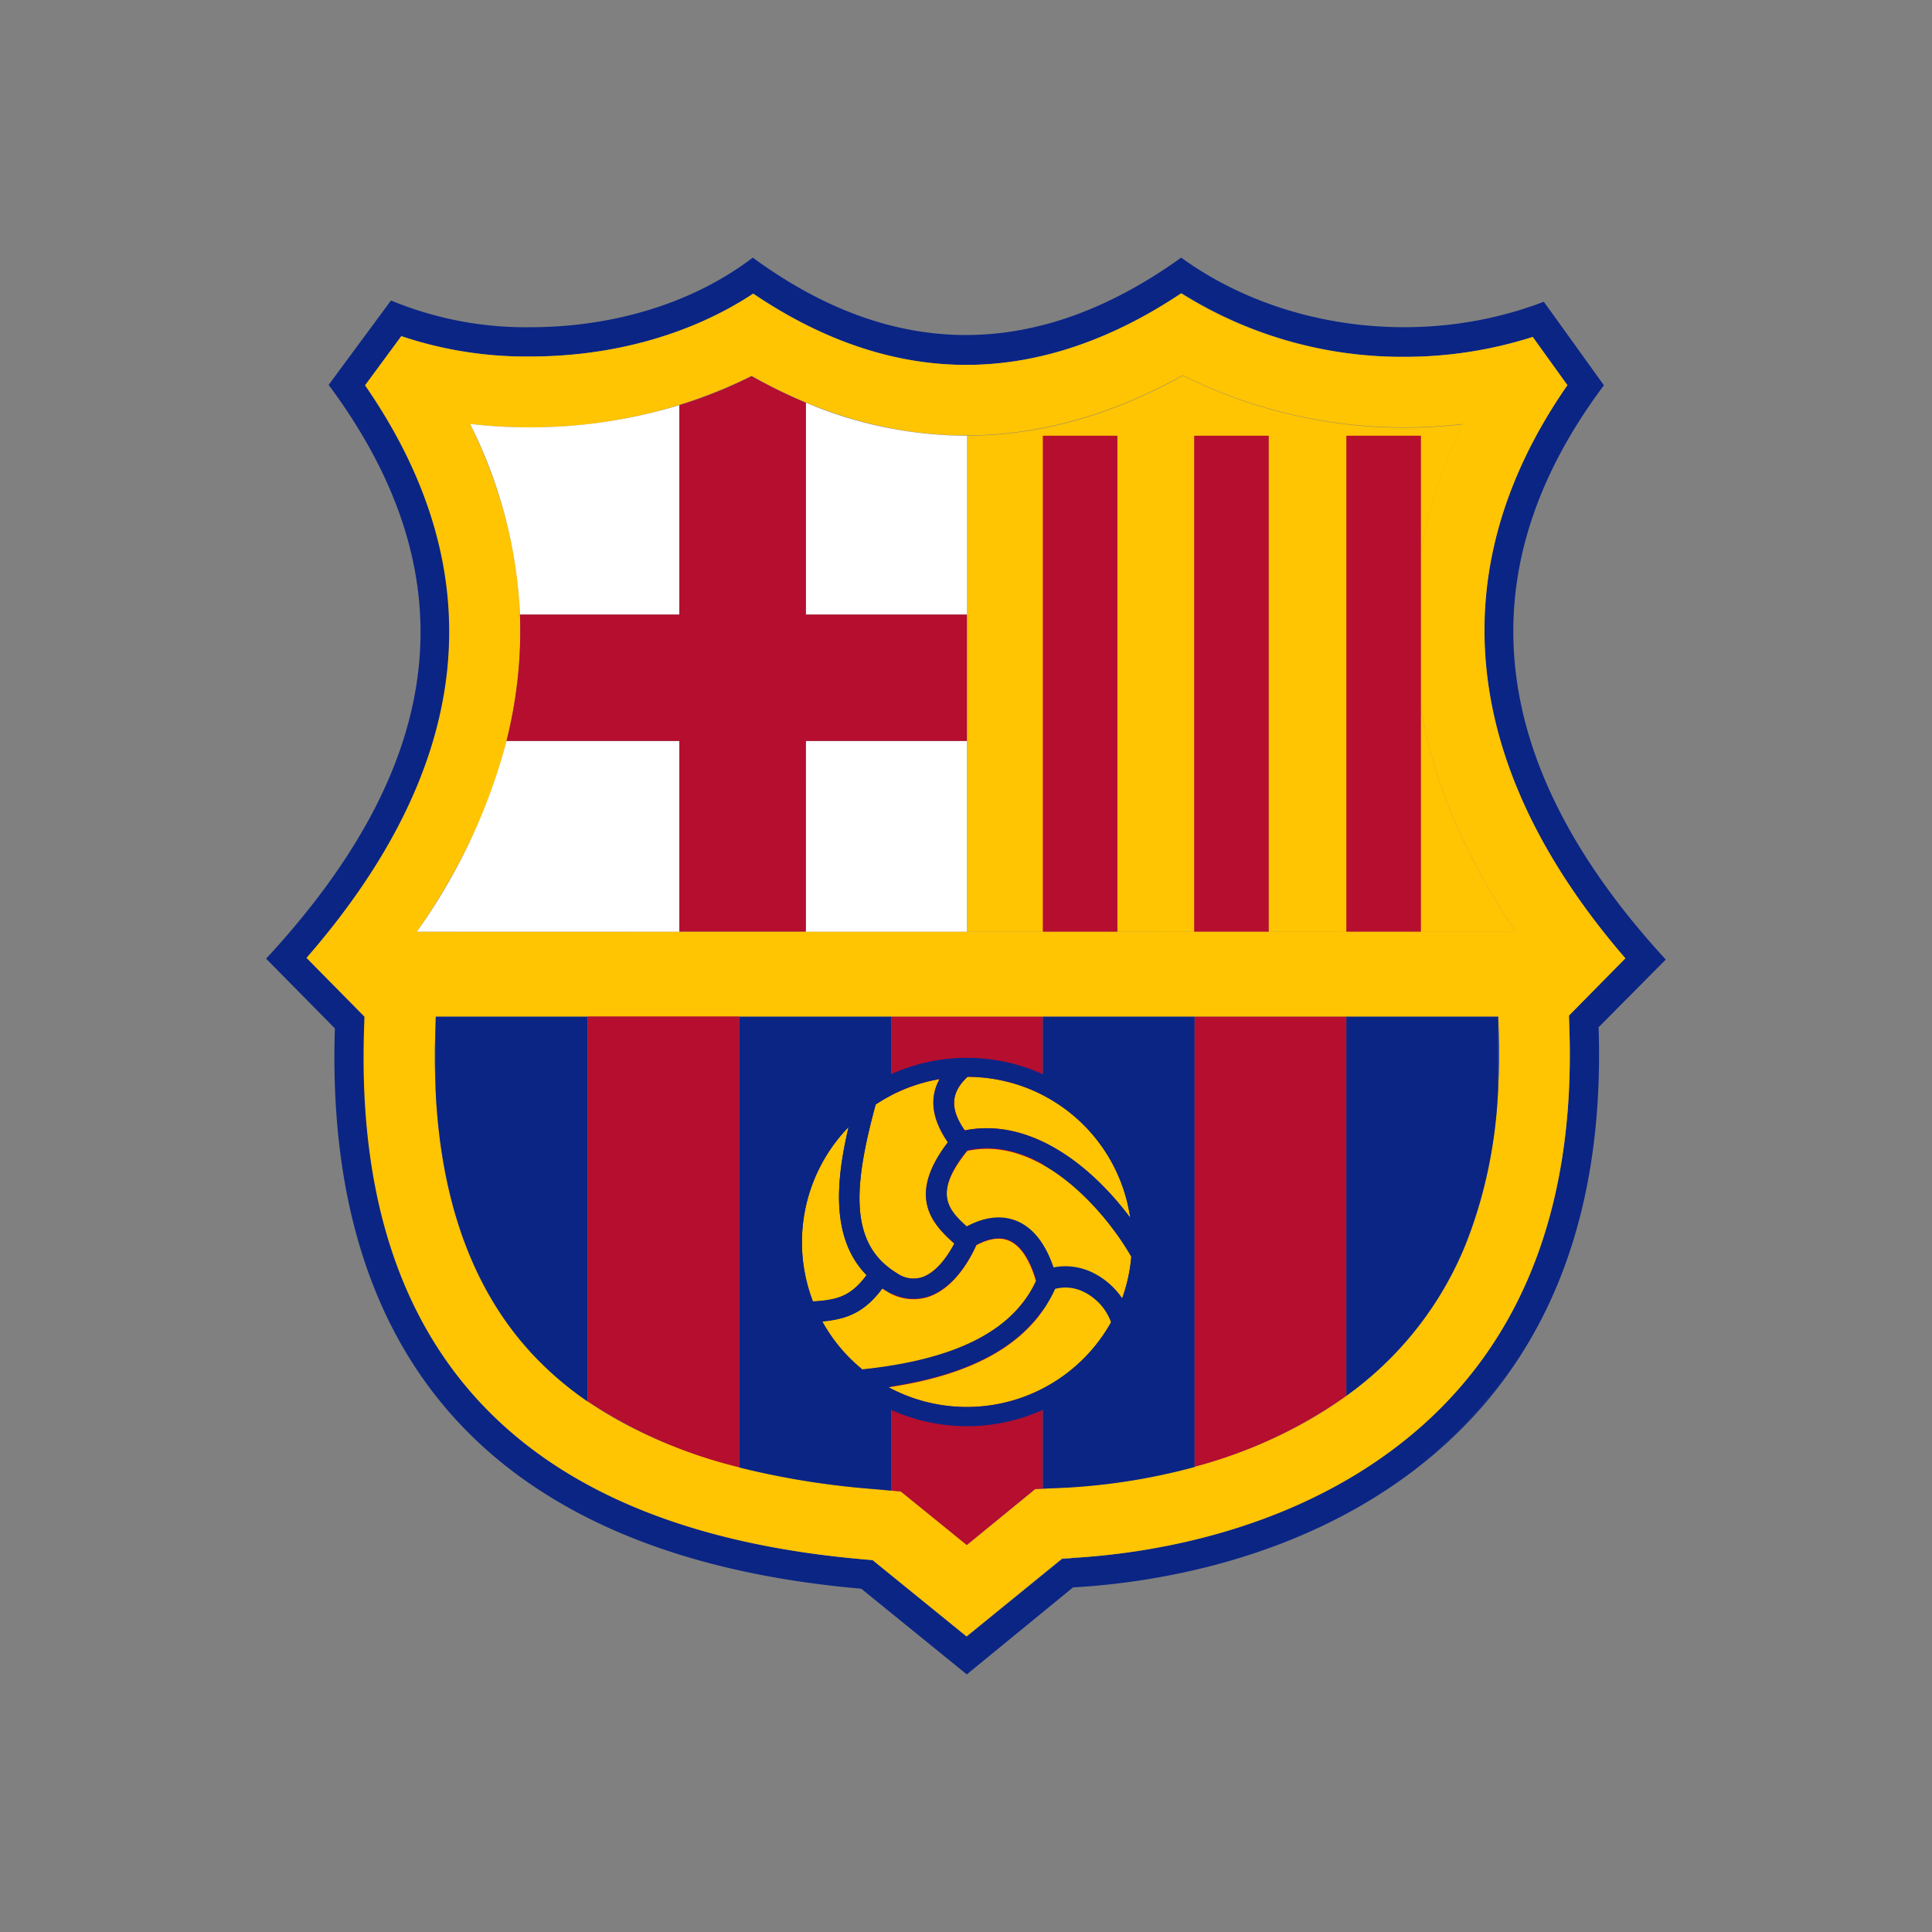<svg xmlns="http://www.w3.org/2000/svg" viewBox="0 0 300 300"><rect x="0" y="0" width="300" height="300" fill="#808080" stroke="none"/><defs><style>.a{fill:none;}.b{fill:#0b2585;}.c{fill:#ffc402;}.d{fill:#b50e2f;}.e{fill:#fff;}.f{fill:#0e32b5;}</style></defs><path class="a" d="M71.84,221.29l-1.14-1.23Z"/><path class="a" d="M70.57,219.91c-.35-.39-.69-.78-1-1.18C69.88,219.13,70.22,219.52,70.57,219.91Z"/><path class="a" d="M69.31,218.46l-.85-1Z"/><path class="a" d="M66.84,215.36l-.28-.39Z"/><path class="a" d="M68.06,217c-.2-.25-.39-.51-.59-.77Z"/><path class="a" d="M77.08,226.2l-.49-.41Z"/><path class="a" d="M217.57,229.59l-.42.29Z"/><path class="a" d="M236.75,209.11l0,.06Z"/><path class="a" d="M75.75,225.05c-.29-.25-.57-.51-.85-.77C75.18,224.54,75.46,224.8,75.75,225.05Z"/><path class="a" d="M73.13,222.6c-.39-.39-.77-.78-1.15-1.18C72.36,221.82,72.74,222.21,73.13,222.6Z"/><path class="a" d="M74.44,223.86c-.36-.34-.72-.68-1.07-1C73.72,223.18,74.07,223.52,74.44,223.86Z"/><path class="a" d="M219.6,228.09c-.37.29-.75.57-1.13.85C218.85,228.66,219.23,228.38,219.6,228.09Z"/><path class="a" d="M219.77,228a68.14,68.14,0,0,0,15.15-16A69.23,69.23,0,0,1,219.77,228Z"/><path class="a" d="M235.79,210.64l-.48.75Z"/><path class="b" d="M258.66,149l-.11-.12c-27.82-30.32-31-60.25-9.57-88.95l.08-.1L239.83,47l-.07-.11-.13,0C221,54,199,51.26,183.52,40.08l-.11-.08-.1.08C161.07,56,138.77,56,117,40.08l-.1-.08-.11.08c-10,7.58-22.72,10.73-34.4,10.73a54.62,54.62,0,0,1-21.55-4.1l-.13-.05-9.6,13-.08.1.08.11c21.7,29.28,18.54,58.35-9.68,88.87l-.11.12L52,159.69c-.86,26.36,5.78,47.14,19.73,61.75,13.73,14.38,34.59,22.88,62,25.25l16.28,13.22.11.09,16.5-13.51c11.81-.66,34.36-3.93,53.13-18.32,19.91-15.26,29.49-38.36,28.48-68.66Zm-92.31,93-1.43.08L150.14,254.1l-14.58-11.84-1.34-.12C81,237.55,54.93,209.83,56.6,159.77l.06-1.9-9-9.13c26.12-30,29.17-59.86,9.09-88.91l5.62-7.63a60.8,60.8,0,0,0,20,3.16c12.88,0,25-3.44,34.64-9.76,10.85,7.34,22,11.06,33.06,11.06s22.36-3.73,33.45-11.11a64.51,64.51,0,0,0,34.67,9.86A65.37,65.37,0,0,0,238,52.32l5.38,7.48c-19.84,28.54-16.75,59.19,9,89l-8.76,8.89.06,1.89c1,28.77-8,50.62-26.68,64.95C199.18,238.21,177.62,241.3,166.35,241.93Zm53.42-14a69.23,69.23,0,0,0,15.15-16A68.14,68.14,0,0,1,219.77,228Z"/><path class="c" d="M243.69,159.59l-.06-1.89,8.76-8.89c-25.72-29.82-28.81-60.47-9-89L238,52.32a65.37,65.37,0,0,1-19.94,3.09,64.51,64.51,0,0,1-34.67-9.86C172.34,52.93,161.1,56.66,150,56.66s-22.21-3.72-33.06-11.06c-9.59,6.32-21.76,9.76-34.64,9.76a60.8,60.8,0,0,1-20-3.16l-5.62,7.63c20.08,29.05,17,58.93-9.09,88.91l9,9.13-.06,1.9c-1.67,50.06,24.44,77.78,77.62,82.37l1.34.12,14.58,11.84L164.92,242l1.43-.08c11.27-.63,32.83-3.72,50.66-17.39C235.69,210.21,244.67,188.36,243.69,159.59ZM227.55,193.3a53.76,53.76,0,0,1-17.23,22.51c-15.49,11.87-34.58,14.58-44.58,15.14l-5,.28-10.61,8.68-10.25-8.32-4.71-.41c-23.69-2.05-41.29-9-52.31-20.72C72,199,66.86,182,67.59,160.14l.08-2.27h165l.07,2.1C233.13,172.72,231.4,183.93,227.55,193.3ZM64.74,144.67c18.12-26.14,20.93-53,8.25-78.84a78.25,78.25,0,0,0,9.29.53,76.65,76.65,0,0,0,34.43-8c10.85,6.14,22,9.25,33.27,9.25s22.6-3.14,33.66-9.34a77.06,77.06,0,0,0,34.46,8.09,77.3,77.3,0,0,0,9-.53c-12.33,25.53-9.49,52.78,8.23,78.79Z"/><path class="c" d="M227.12,65.88a77.3,77.3,0,0,1-9,.53,77.06,77.06,0,0,1-34.46-8.09c-11,6.17-22.25,9.31-33.5,9.34v77h85.21C217.63,118.66,214.79,91.41,227.12,65.88Z"/><rect class="d" x="161.93" y="67.66" width="11.58" height="77.01"/><rect class="d" x="185.43" y="67.66" width="11.58" height="77.01"/><rect class="d" x="209.06" y="67.66" width="11.58" height="77.01"/><path class="e" d="M125.13,144.67H105.49v-29.6H78.65a90.66,90.66,0,0,1-13.92,29.6h85.41v-29.6h-25Z"/><path class="e" d="M105.49,65.83V62.91a79,79,0,0,1-23.21,3.45A78.25,78.25,0,0,1,73,65.83a73.23,73.23,0,0,1,7.75,29.6h24.75Z"/><path class="e" d="M150,67.66a64.32,64.32,0,0,1-24.85-5.12V95.43h25V67.66Z"/><path class="d" d="M125.13,95.43V62.54a78.8,78.8,0,0,1-8.42-4.13,69.88,69.88,0,0,1-11.22,4.5V95.43H80.74a69.75,69.75,0,0,1-.26,9,71.52,71.52,0,0,1-1.83,10.62h26.84v29.6h19.64v-29.6h25V95.43Z"/><path class="f" d="M232.7,160l-.07-2.1V169Q232.86,164.65,232.7,160Z"/><path class="f" d="M67.59,160.14q-.16,5,.08,9.65V157.87Z"/><path class="b" d="M91.23,217.61V157.87H67.67v11.92c.89,17.26,6,30.91,15.18,40.67A51.6,51.6,0,0,0,91.23,217.61Z"/><path class="d" d="M114.8,227.84v-70H91.23v59.74A74,74,0,0,0,114.8,227.84Z"/><path class="b" d="M135.16,231.18l3.21.28V157.87H114.8v70A125.6,125.6,0,0,0,135.16,231.18Z"/><polygon class="d" points="139.87 231.59 150.12 239.91 160.73 231.23 161.93 231.16 161.93 157.87 138.37 157.87 138.37 231.46 139.87 231.59"/><path class="b" d="M165.74,231a96.7,96.7,0,0,0,19.76-3.2V157.87H161.93v73.29Z"/><path class="d" d="M209.06,216.74V157.87H185.5v69.88A72.77,72.77,0,0,0,209.06,216.74Z"/><path class="b" d="M210.32,215.81a53.76,53.76,0,0,0,17.23-22.51A73.74,73.74,0,0,0,232.63,169V157.87H209.06v58.87Z"/><path class="c" d="M160.87,198.93c-1-3.4-2.45-5.57-4.28-6.3-1.38-.55-3.06-.3-5,.74-.94,2.12-3.36,6.62-7.4,8a7.62,7.62,0,0,1-6.53-.88c-.22-.12-.43-.26-.65-.41-2.79,3.69-5.47,4.77-9.35,5.14A25.44,25.44,0,0,0,132,211c.58.58,1.22,1.15,1.89,1.71C148.48,211.18,157.3,206.67,160.87,198.93Z"/><path class="c" d="M134.56,198c-5.57-5.7-4.77-14.6-2.79-23a25.7,25.7,0,0,0-5.54,27.11C130,201.89,132.12,201.32,134.56,198Z"/><path class="c" d="M139.33,197.74a4.36,4.36,0,0,0,3.86.59c2.39-.81,4.16-3.63,5-5.23-3.2-2.86-7.57-7.16-1-15.72-2.48-3.58-2.91-6.87-1.29-9.81a25.59,25.59,0,0,0-9.92,3.94C132.47,184.38,131.83,193.26,139.33,197.74Z"/><path class="c" d="M153.21,175.19c8.75,0,16.82,6.56,22.29,13.9a25.55,25.55,0,0,0-25.26-21.88c-2.63,2.45-2.77,5-.43,8.32A17.2,17.2,0,0,1,153.21,175.19Z"/><path class="c" d="M168.22,200.57a6.34,6.34,0,0,0-4.39-.43c-3.71,8.22-12.19,13.24-25.87,15.28a25.67,25.67,0,0,0,34.58-10.07A8.5,8.5,0,0,0,168.22,200.57Z"/><path class="c" d="M150.2,178.72c-5.35,6.59-3,9.22-.08,11.81,2.75-1.48,5.39-1.78,7.66-.88,2.57,1,4.52,3.46,5.81,7.26a8.87,8.87,0,0,1,1.85-.19,9.73,9.73,0,0,1,4.14.95,11.77,11.77,0,0,1,4.65,4,25.29,25.29,0,0,0,1.44-6.5C171.75,188.28,161.52,176.25,150.2,178.72Z"/><path class="b" d="M150.15,164.26h0a28.6,28.6,0,1,0,28.6,28.57A28.62,28.62,0,0,0,150.14,164.26Zm25.35,24.83c-5.47-7.34-13.54-13.9-22.29-13.9a17.2,17.2,0,0,0-3.4.34c-2.34-3.35-2.2-5.87.43-8.32A25.55,25.55,0,0,1,175.5,189.09Zm-27.31,4c-.84,1.6-2.61,4.42-5,5.23a4.36,4.36,0,0,1-3.86-.59c-7.5-4.48-6.86-13.36-3.36-26.23a25.59,25.59,0,0,1,9.92-3.94c-1.62,2.94-1.19,6.23,1.29,9.81C140.62,185.94,145,190.24,148.19,193.1ZM134.56,198c-2.44,3.28-4.53,3.85-8.33,4.08A25.7,25.7,0,0,1,131.77,175C129.79,183.44,129,192.34,134.56,198Zm2.48,2c.22.15.43.29.65.41a7.62,7.62,0,0,0,6.53.88c4-1.38,6.46-5.88,7.4-8,1.91-1,3.59-1.29,5-.74,1.83.73,3.3,2.9,4.28,6.3-3.57,7.74-12.39,12.25-27,13.78-.67-.56-1.31-1.13-1.89-1.71a25.44,25.44,0,0,1-4.34-5.78C131.57,204.85,134.25,203.77,137,200.08Zm.92,15.34c13.68-2,22.16-7.06,25.87-15.28a6.34,6.34,0,0,1,4.39.43,8.5,8.5,0,0,1,4.32,4.78A25.64,25.64,0,0,1,138,215.42Zm36.27-13.77a11.77,11.77,0,0,0-4.65-4,9.73,9.73,0,0,0-4.14-.95,8.87,8.87,0,0,0-1.85.19c-1.29-3.8-3.24-6.24-5.81-7.26-2.27-.9-4.91-.6-7.66.88-2.88-2.59-5.27-5.22.08-11.81,11.32-2.47,21.55,9.56,25.47,16.43A25.29,25.29,0,0,1,174.23,201.65Z"/></svg>